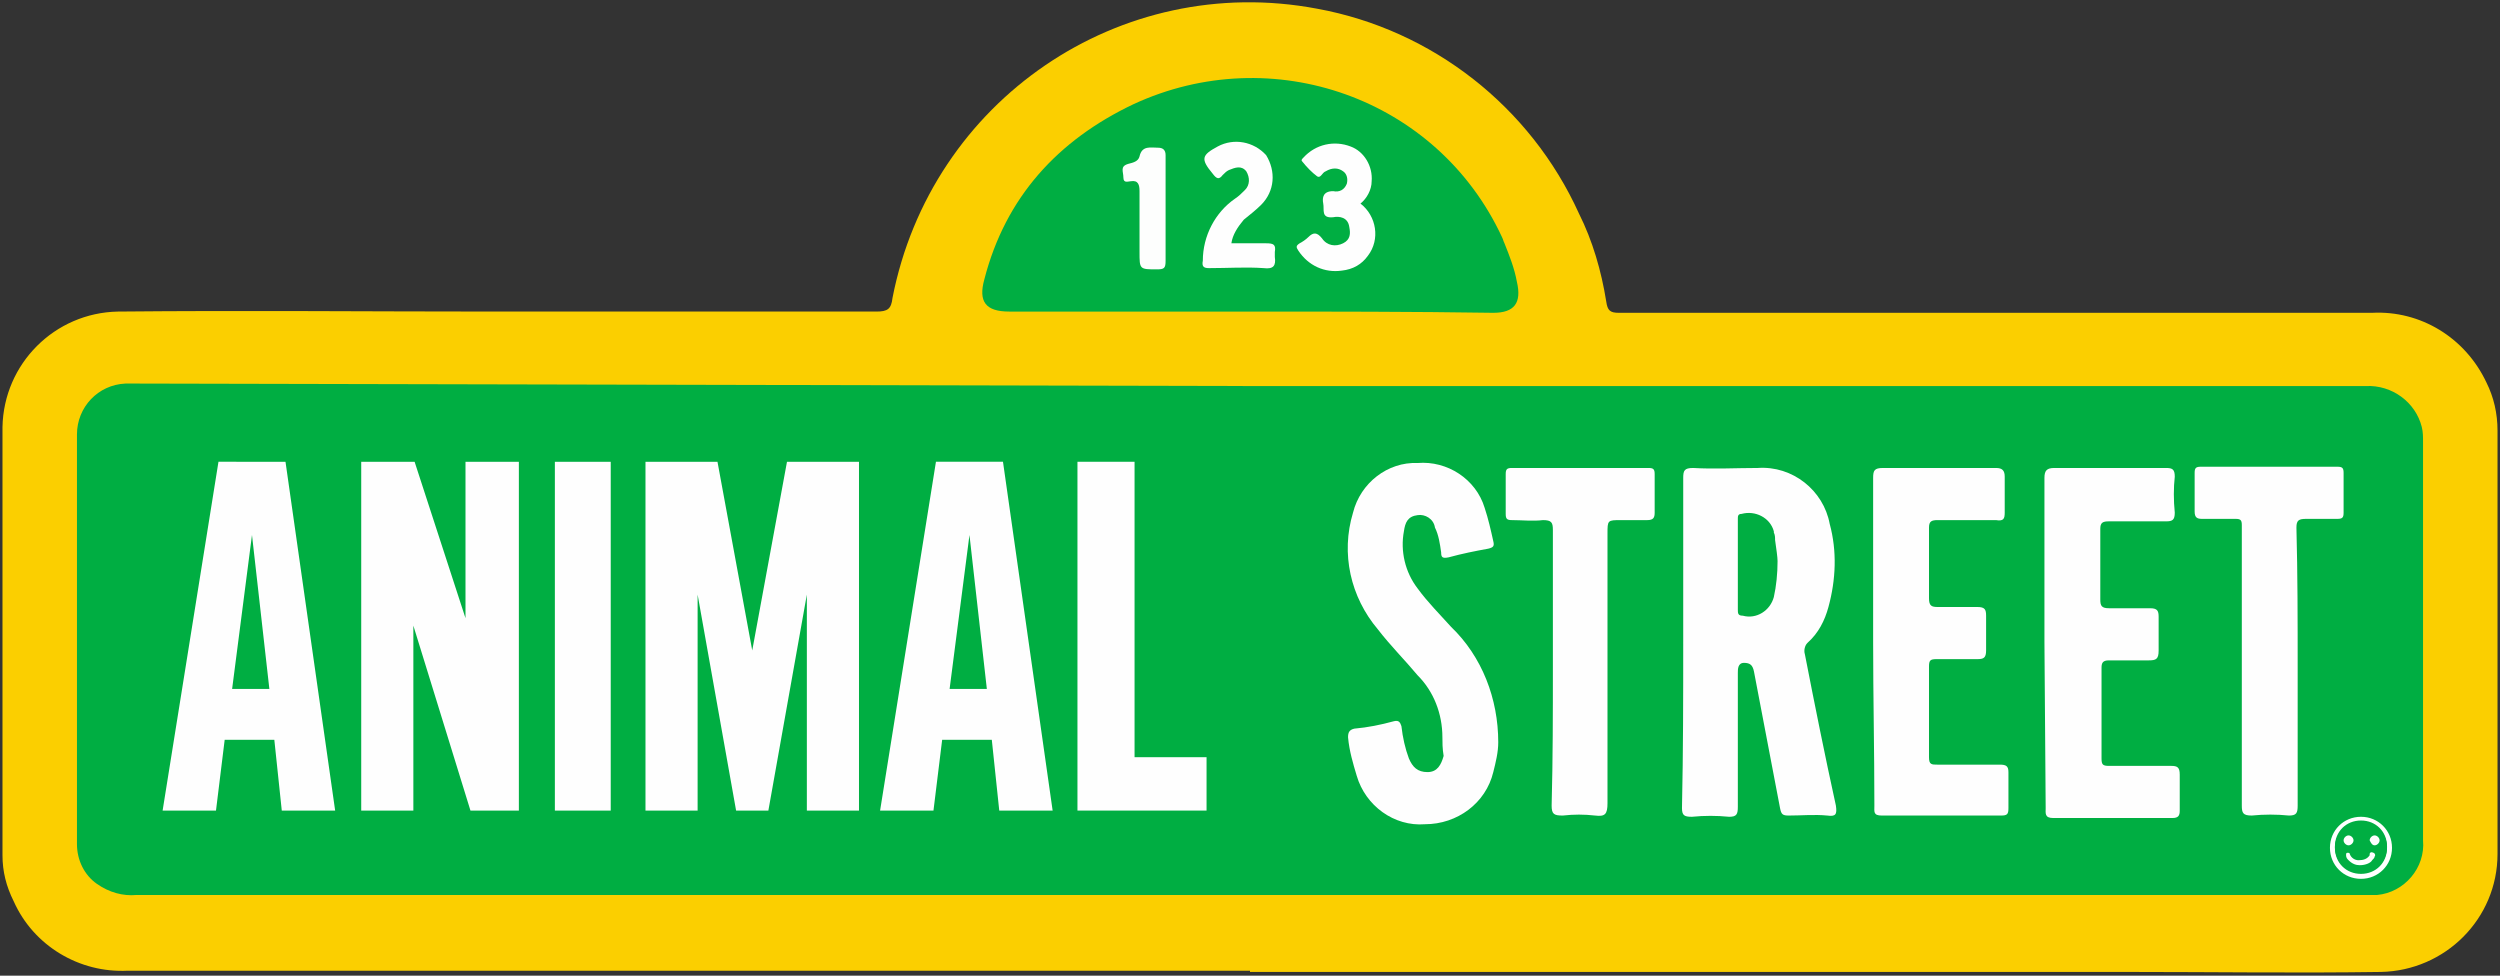 <?xml version="1.0" encoding="utf-8"?>
<!-- Generator: Adobe Illustrator 24.0.1, SVG Export Plug-In . SVG Version: 6.00 Build 0)  -->
<svg version="1.1" id="Layer_1" xmlns="http://www.w3.org/2000/svg" xmlns:xlink="http://www.w3.org/1999/xlink" x="0px" y="0px"
	 viewBox="0 0 201.4 78.6" style="enable-background:new 0 0 201.4 78.6;" xml:space="preserve">
<rect x="0" y="0" width="201.4" height="78.6" fill="#333333" stroke="none"/>
<style type="text/css">
	.st0{fill:none;}
	.st1{fill:#FBCF00;}
	.st2{fill:#00AE42;}
	.st3{fill:#FEFEFE;}
	.st4{fill:#F9FCFA;}
	.st5{fill:#30BE66;}
	.st6{fill:#38C06C;}
	.st7{fill:#8BDAA9;}
	.st8{fill:#FDFEFD;}
	.st9{fill:#01AF42;}
	.st10{fill:#04B045;}
	.st11{fill:#F9FDFB;}
	.st12{fill:#20B859;}
	.st13{enable-background:new    ;}
	.st14{fill:#FFFFFF;}
</style>
<title>animals</title>
<g>
	<g>
		<path class="st0" d="M0,78.5C0,52.6,0,26.7,0,0.8C0,0.1,0.2,0,0.8,0C67.4,0,134,0,200.7,0c0.6,0,0.8,0.1,0.8,0.8
			c0,25.7,0,51.3,0,77c0,0.6-0.1,0.8-0.8,0.8L0,78.5z"/>
		<path class="st1" d="M100.7,78.2H10.3c-3.9,0.2-7.6-2-9.2-5.6c-0.6-1.2-0.9-2.4-0.9-3.7c0-11.5,0-23,0-34.5
			c0.1-5.1,4.2-9.2,9.3-9.3c10.2-0.1,20.3,0,30.5,0s20.4,0,30.6,0c0.9,0,1.2-0.2,1.3-1.1C75,8.1,90.2-2.3,106.1,0.7
			c9.3,1.7,17.2,7.9,21.1,16.5c1.1,2.2,1.8,4.6,2.2,7.1c0.1,0.7,0.3,0.9,1,0.9c20.2,0,40.5,0,60.7,0c3.9-0.2,7.5,2,9.2,5.6
			c0.6,1.2,0.9,2.5,0.9,3.9c0,11.4,0,22.8,0,34.1c0,5.2-4.2,9.4-9.4,9.5c-6.7,0.1-13.5,0-20.2,0H100.7z"/>
		<path class="st2" d="M100.6,31.1c30,0,60,0,90,0c2.1-0.1,4,1.3,4.5,3.3c0.1,0.4,0.1,0.8,0.1,1.2v32.1c0.2,2.2-1.5,4.2-3.7,4.4
			c-0.2,0-0.4,0-0.7,0H11c-1.1,0.1-2.2-0.2-3.2-0.9c-1-0.7-1.6-1.9-1.6-3.2c0-11,0-22,0-33c0-2.2,1.7-4,3.9-4.1c0,0,0,0,0.1,0
			c0.3,0,0.6,0,0.9,0L100.6,31.1z"/>
		<path class="st2" d="M100.7,25.1H81.3c-1.9,0-2.5-0.8-2-2.6c1.7-6.6,5.9-11.2,12-14.1c11.2-5.2,24.5-0.5,29.7,10.7
			c0.1,0.2,0.1,0.3,0.2,0.5c0.4,1,0.8,2,1,3.1c0.4,1.7-0.2,2.5-1.9,2.5C113.7,25.1,107.2,25.1,100.7,25.1z"/>
		<path class="st3" d="M73.4,53.8c0,3.7,0,7.4,0,11.1c0,0.7-0.2,0.9-0.8,0.8c-0.8-0.1-1.7-0.1-2.5,0c-0.6,0-0.7-0.1-0.7-0.7
			c0-2.6,0-5.2,0-7.9c0-6.2,0-12.4,0-18.6c0-0.6,0.1-0.9,0.8-0.8c1,0.1,2.1,0,3.1,0c0.3,0,0.5,0,0.6,0.4c1,5,2.3,9.9,3.1,15
			c0.1,0.3,0.1,0.6,0.3,0.9c0,0.1,0.1-0.1,0,0s-0.1,0-0.1,0c-0.1-0.1-0.1-0.3,0-0.4c0.4-3.3,1.2-6.4,1.9-9.7
			c0.4-1.9,0.9-3.7,1.2-5.5c0.1-0.4,0.2-0.5,0.7-0.5c1.1,0,2.2,0,3.3,0c0.5,0,0.6,0.1,0.6,0.6c0,1.4,0,2.7,0,4.1
			c0,7.5,0,14.9,0,22.4c0,0.7-0.2,0.9-0.9,0.9c-0.8-0.1-1.6-0.1-2.4,0c-0.6,0-0.7-0.2-0.7-0.7c0-4.2,0-8.3,0.1-12.5
			c0.1-0.8,0.1-1.6,0-2.4c-0.1,0.1-0.1,0.3-0.2,0.4C79.7,55.8,78.3,61,77,66.2c-1.3-5.2-2.6-10.4-3.6-15.6c-0.2-0.1-0.2,0.1-0.2,0.2
			C73.3,51.8,73.3,52.8,73.4,53.8z"/>
		<path class="st3" d="M135.6,51.7c0-4.4,0-8.8,0-13.2c0-0.6,0.1-0.8,0.8-0.8c1.7,0.1,3.5,0,5.2,0c2.8-0.2,5.3,1.8,5.8,4.5
			c0.6,2.2,0.5,4.5-0.1,6.7c-0.3,1.1-0.8,2.1-1.7,2.9c-0.2,0.2-0.3,0.6-0.2,0.9c0.8,4.1,1.6,8.1,2.5,12.2c0.1,0.7,0,0.9-0.7,0.8
			c-1-0.1-2.1,0-3.1,0c-0.5,0-0.6-0.1-0.7-0.6c-0.7-3.7-1.4-7.3-2.1-11c-0.1-0.5-0.3-0.7-0.8-0.7s-0.5,0.5-0.5,0.8
			c0,3.6,0,7.2,0,10.8c0,0.6-0.1,0.8-0.7,0.8c-1-0.1-2-0.1-3,0c-0.6,0-0.8-0.1-0.8-0.7C135.6,60.5,135.6,56.1,135.6,51.7z"/>
		<path class="st3" d="M64.7,65.7c-0.6-0.1-1.5,0.3-2-0.1s-0.3-1.3-0.4-2c-0.2-1.2-0.3-2.3-0.4-3.5c0-0.4-0.2-0.6-0.6-0.6
			c-0.7,0-1.4,0-2.2,0c-0.4,0-0.6,0.1-0.6,0.6c-0.2,1.7-0.4,3.4-0.6,5.1c-0.1,0.5-0.2,0.6-0.7,0.6c-1,0-2.1-0.1-3.1,0
			c-0.6,0-0.7-0.2-0.6-0.7c0.5-3,0.9-5.9,1.4-8.9c0.9-5.8,1.9-11.6,2.7-17.4c0.1-0.7,0.3-1,1.1-0.9c1.1,0.1,2.2,0,3.4,0
			c0.4,0,0.6,0.1,0.6,0.6c1.4,8.9,2.8,17.9,4.2,26.8c0.1,0.5,0,0.6-0.5,0.6S65.4,65.7,64.7,65.7z"/>
		<path class="st3" d="M116.2,59.4c0-1.9-0.7-3.7-2-5c-1-1.2-2.2-2.4-3.2-3.7c-2.2-2.6-3-6.1-2-9.4c0.6-2.4,2.8-4.1,5.2-4
			c2.4-0.2,4.7,1.3,5.4,3.6c0.3,0.9,0.5,1.8,0.7,2.7c0.1,0.4,0,0.5-0.4,0.6c-1.1,0.2-2.1,0.4-3.2,0.7c-0.5,0.1-0.6,0-0.6-0.4
			c-0.1-0.7-0.2-1.4-0.5-2c-0.1-0.7-0.8-1.1-1.4-1c-0.8,0.1-1,0.6-1.1,1.3c-0.3,1.6,0.1,3.3,1.1,4.6c0.8,1.1,1.8,2.1,2.7,3.1
			c2.5,2.4,3.8,5.8,3.8,9.3c0,0.8-0.2,1.6-0.4,2.4c-0.6,2.5-2.9,4.2-5.5,4.2c-2.5,0.2-4.8-1.5-5.5-3.9c-0.3-1-0.6-2-0.7-3.1
			c0-0.4,0.1-0.6,0.5-0.7c1.1-0.1,2.1-0.3,3.2-0.6c0.4-0.1,0.5,0.1,0.6,0.4c0.1,0.9,0.3,1.8,0.6,2.6c0.3,0.7,0.7,1.1,1.5,1.1
			s1.1-0.6,1.3-1.3C116.2,60.3,116.2,59.8,116.2,59.4z"/>
		<path class="st3" d="M47.9,59.2c0-1.5-0.5-3.1-1.5-4.3c-1.1-1.4-2.4-2.7-3.5-4.1c-2.3-2.9-3.3-6.2-2.1-9.9c1-2.9,4.1-4.5,7.1-3.5
			c1.5,0.5,2.8,1.7,3.4,3.2c0.3,0.9,0.6,1.8,0.7,2.7c0.1,0.4,0,0.6-0.5,0.7c-1.1,0.2-2.1,0.4-3.2,0.7c-0.5,0.1-0.5-0.1-0.6-0.4
			c-0.1-0.7-0.2-1.4-0.5-2c-0.1-0.6-0.7-1-1.4-1c-0.8,0-1.1,0.5-1.2,1.2c-0.4,1.6,0,3.2,0.9,4.5c0.9,1.2,1.8,2.3,2.9,3.3
			c2.7,2.6,4,6.3,3.6,10c-0.4,4.2-3.8,6.6-7.7,5.5c-1.3-0.4-2.4-1.2-3-2.4c-0.7-1.4-1.2-2.9-1.3-4.5c-0.1-0.3,0-0.5,0.4-0.6
			c1.1-0.2,2.3-0.4,3.4-0.6c0.5-0.1,0.5,0.1,0.5,0.5c0.1,0.9,0.2,1.8,0.6,2.6c0.2,0.7,0.8,1.1,1.5,1c0.7-0.1,1.3-0.6,1.3-1.3
			C47.9,60.2,47.8,59.7,47.9,59.2z"/>
		<path class="st3" d="M20.9,59.1c0-1.8-0.7-3.5-2-4.8c-1.1-1.2-2.2-2.4-3.2-3.7c-2.2-2.6-3-6.1-2-9.4c0.9-3,4-4.7,6.9-3.8
			c1.7,0.5,3.1,1.8,3.7,3.4c0.3,0.8,0.5,1.7,0.6,2.6c0.1,0.4,0,0.5-0.4,0.6c-1.1,0.2-2.1,0.4-3.2,0.7c-0.4,0.1-0.6-0.1-0.6-0.4
			c-0.1-0.7-0.2-1.4-0.5-2.1c-0.2-0.7-0.9-1.1-1.6-0.9c-0.5,0.2-0.9,0.6-0.9,1.1c-0.4,1.6,0,3.3,1,4.7c0.8,1.1,1.7,2.1,2.7,3
			c2.5,2.4,3.9,5.8,3.8,9.2c0,0.8-0.1,1.6-0.4,2.4c-0.6,2.5-2.9,4.3-5.4,4.3c-2.6,0.2-4.9-1.4-5.6-3.9c-0.4-1-0.6-2-0.7-3.1
			c0-0.4,0-0.6,0.5-0.7c1.1-0.1,2.2-0.3,3.2-0.6c0.4-0.1,0.5,0,0.6,0.4c0.1,0.9,0.3,1.8,0.6,2.7c0.2,0.7,1,1.2,1.8,0.9
			c0.5-0.2,0.9-0.6,1-1.2C20.9,60.2,21,59.7,20.9,59.1z"/>
		<path class="st3" d="M27.7,51.7c0-4.4,0-8.8,0-13.1c0-0.7,0.2-0.9,0.9-0.9c2.9,0,5.9,0,8.8,0c0.6,0,0.9,0.1,0.8,0.8
			c-0.1,0.9-0.1,1.7,0,2.6c0.1,0.7-0.2,0.8-0.9,0.8c-1.5-0.1-3,0-4.5,0c-0.5,0-0.7,0.1-0.7,0.6c0,1.9,0,3.8,0,5.7
			c0,0.6,0.2,0.7,0.7,0.7c1.1,0,2.1,0,3.2,0c0.5,0,0.8,0.1,0.7,0.7c0,1,0,1.9,0,2.8c0,0.5-0.1,0.6-0.6,0.6c-1.1,0-2.2,0-3.4,0
			c-0.5,0-0.7,0.2-0.7,0.7c0,2.4,0,4.8,0,7.2c0,0.6,0.2,0.7,0.7,0.7c1.6,0,3.3,0,4.9,0c0.6,0,0.8,0.2,0.7,0.8c0,1,0,2,0,2.9
			c0,0.4-0.1,0.5-0.5,0.5c-3.3,0-6.5,0-9.8,0c-0.7,0-0.5-0.4-0.5-0.8C27.7,60.5,27.7,56,27.7,51.7z"/>
		<path class="st3" d="M88.6,51.7c0-4.4,0-8.8,0-13.2c0-0.6,0.2-0.8,0.8-0.8c3,0,6,0,9,0c0.6,0,0.7,0.2,0.7,0.7c0,0.9,0,1.9,0,2.8
			c0,0.5-0.1,0.7-0.7,0.6c-1.6,0-3.1,0-4.7,0c-0.5,0-0.7,0-0.7,0.6c0,1.9,0,3.9,0,5.8c0,0.5,0.1,0.6,0.6,0.6c1.1,0,2.2,0,3.3,0
			c0.6,0,0.8,0.2,0.7,0.8c-0.1,0.9-0.1,1.7,0,2.6c0,0.6-0.1,0.9-0.8,0.8c-1.1-0.1-2.2,0-3.3,0c-0.4,0-0.6,0.1-0.6,0.6
			c0,2.5,0,4.9,0,7.4c0,0.5,0.2,0.6,0.6,0.6c1.7,0,3.4,0,5,0c0.6,0,0.8,0.2,0.7,0.8c0,1,0,1.9,0,2.9c0,0.4,0,0.6-0.5,0.6
			c-3.3,0-6.5,0-9.8,0c-0.7,0-0.5-0.4-0.5-0.8L88.6,51.7z"/>
		<path class="st3" d="M150.9,51.7c0-4.4,0-8.8,0-13.2c0-0.6,0.1-0.8,0.8-0.8c3,0,6,0,9.1,0c0.5,0,0.7,0.2,0.7,0.7c0,1,0,1.9,0,2.9
			c0,0.5-0.1,0.7-0.7,0.6c-1.6,0-3.1,0-4.7,0c-0.5,0-0.7,0.1-0.7,0.6c0,1.9,0,3.8,0,5.7c0,0.6,0.2,0.7,0.7,0.7c1.1,0,2.1,0,3.2,0
			c0.6,0,0.7,0.2,0.7,0.7c0,0.9,0,1.8,0,2.8c0,0.6-0.2,0.7-0.7,0.7c-1.1,0-2.2,0-3.3,0c-0.5,0-0.6,0.1-0.6,0.6c0,2.4,0,4.9,0,7.3
			c0,0.6,0.2,0.6,0.7,0.6c1.7,0,3.4,0,5,0c0.5,0,0.7,0.1,0.7,0.6c0,1,0,2,0,2.9c0,0.5-0.1,0.6-0.6,0.6c-3.2,0-6.4,0-9.6,0
			c-0.7,0-0.6-0.3-0.6-0.8C151,60.5,150.9,56.1,150.9,51.7z"/>
		<path class="st3" d="M164.7,51.7c0-4.4,0-8.8,0-13.2c0-0.6,0.2-0.8,0.8-0.8c3,0,6,0,9,0c0.5,0,0.7,0.1,0.7,0.7
			c-0.1,0.9-0.1,1.9,0,2.9c0,0.6-0.2,0.7-0.7,0.7c-1.5,0-3.1,0-4.6,0c-0.5,0-0.7,0.1-0.7,0.6c0,1.9,0,3.8,0,5.7
			c0,0.5,0.1,0.7,0.7,0.7c1.1,0,2.2,0,3.3,0c0.6,0,0.7,0.2,0.7,0.7c0,0.9,0,1.8,0,2.7c0,0.7-0.2,0.8-0.8,0.8c-1.1,0-2.1,0-3.2,0
			c-0.5,0-0.6,0.2-0.6,0.6c0,2.4,0,4.9,0,7.3c0,0.5,0.1,0.6,0.6,0.6c1.7,0,3.4,0,5,0c0.5,0,0.7,0.1,0.7,0.7c0,1,0,1.9,0,2.9
			c0,0.4-0.1,0.6-0.6,0.6c-3.2,0-6.4,0-9.6,0c-0.7,0-0.6-0.4-0.6-0.8L164.7,51.7z"/>
		<path class="st3" d="M185.1,53.8c0,3.7,0,7.4,0,11.1c0,0.6-0.1,0.8-0.7,0.8c-1-0.1-2-0.1-3,0c-0.7,0-0.8-0.2-0.8-0.8
			c0-6.9,0-13.8,0-20.8c0-0.6,0-1.2,0-1.8c0-0.4-0.1-0.5-0.5-0.5c-0.9,0-1.8,0-2.7,0c-0.4,0-0.6-0.1-0.6-0.6c0-1,0-2.1,0-3.1
			c0-0.4,0.1-0.5,0.5-0.5c3.7,0,7.3,0,11,0c0.4,0,0.5,0.1,0.5,0.5c0,1.1,0,2.1,0,3.2c0,0.4-0.1,0.5-0.5,0.5c-0.8,0-1.7,0-2.5,0
			c-0.6,0-0.8,0.1-0.8,0.7C185.1,46.3,185.1,50.1,185.1,53.8z"/>
		<path class="st3" d="M125.1,53.8c0-3.7,0-7.4,0-11.1c0-0.6-0.1-0.8-0.8-0.8c-0.8,0.1-1.7,0-2.5,0c-0.4,0-0.5-0.1-0.5-0.5
			c0-1.1,0-2.1,0-3.2c0-0.4,0.1-0.5,0.5-0.5c3.7,0,7.3,0,11,0c0.4,0,0.5,0.1,0.5,0.5c0,1,0,2.1,0,3.1c0,0.4-0.1,0.6-0.6,0.6
			c-0.7,0-1.4,0-2.1,0c-1.1,0-1.1,0-1.1,1.1c0,7.2,0,14.5,0,21.7c0,0.9-0.2,1.1-1,1c-0.9-0.1-1.7-0.1-2.6,0c-0.7,0-0.9-0.1-0.9-0.8
			C125.1,61.1,125.1,57.5,125.1,53.8z"/>
		<path class="st4" d="M188.8,68.2c-0.1-1.3,0.8-2.4,2.1-2.5c1.3-0.1,2.4,0.8,2.5,2.1c0,0.1,0,0.2,0,0.3c0.1,1.3-0.8,2.4-2.1,2.5
			c-1.3,0.1-2.4-0.8-2.5-2.1C188.8,68.3,188.8,68.2,188.8,68.2z"/>
		<path class="st5" d="M73.4,53.8c-0.1-1.1-0.2-2.2-0.1-3.3c0-0.1,0-0.3,0.2-0.3s0.1,0.2,0.1,0.4c-0.2,0.7-0.2,1.5-0.1,2.2
			C73.5,53.1,73.5,53.5,73.4,53.8z"/>
		<path class="st6" d="M80.9,50.4l0.1-0.9c0.2,1,0.2,1.9,0,2.9C80.9,51.8,81.2,51.1,80.9,50.4z"/>
		<path class="st7" d="M77.3,53.4c0.1,0.2,0,0.4-0.1,0.6c-0.2-0.2-0.3-0.6-0.2-0.9L77.3,53.4z"/>
		<path class="st3" d="M109.6,16.4c1.3,1,1.6,2.9,0.6,4.2c-0.5,0.7-1.2,1.1-2.1,1.2c-1.4,0.2-2.7-0.4-3.5-1.6
			c-0.2-0.3-0.2-0.4,0.1-0.6c0.2-0.1,0.5-0.3,0.7-0.5c0.4-0.4,0.7-0.4,1.1,0.1c0.4,0.6,1.1,0.7,1.7,0.4c0.6-0.3,0.6-0.8,0.5-1.3
			c-0.1-0.8-0.8-0.9-1.3-0.8c-1,0.1-0.7-0.6-0.8-1.1s0-1,0.8-1c0.5,0.1,0.9-0.1,1.1-0.6c0.1-0.4,0-0.8-0.3-1c-0.4-0.3-0.9-0.3-1.4,0
			c-0.3,0.1-0.4,0.6-0.7,0.4c-0.4-0.3-0.8-0.7-1.2-1.2c-0.1-0.1,0-0.2,0.1-0.3c1-1.1,2.5-1.4,3.8-0.9c1.1,0.4,1.8,1.6,1.7,2.8
			C110.5,15.3,110.1,16,109.6,16.4z"/>
		<path class="st3" d="M99.2,19.6c0.9,0,1.9,0,2.8,0c0.6,0,0.8,0.1,0.7,0.7c0,0.1,0,0.3,0,0.4c0.1,0.7-0.1,1-0.9,0.9
			c-1.4-0.1-2.9,0-4.4,0c-0.4,0-0.6-0.1-0.5-0.6c0-2,1-3.9,2.6-5c0.3-0.2,0.5-0.4,0.8-0.7c0.4-0.4,0.4-1,0.1-1.5
			c-0.4-0.5-0.9-0.3-1.4-0.1c-0.2,0.1-0.3,0.2-0.5,0.4c-0.3,0.4-0.5,0.3-0.8-0.1c-1-1.2-0.9-1.5,0.4-2.2c1.3-0.7,2.9-0.4,3.9,0.7
			c0.8,1.3,0.7,2.9-0.4,4c-0.4,0.4-0.9,0.8-1.4,1.2C99.7,18.3,99.3,18.9,99.2,19.6z"/>
		<path class="st8" d="M93.9,16.8c0,1.4,0,2.8,0,4.2c0,0.6-0.1,0.7-0.7,0.7c-1.4,0-1.4,0-1.4-1.4c0-1.6,0-3.3,0-4.9
			c0-0.5-0.1-0.9-0.7-0.8c-0.2,0-0.6,0.2-0.6-0.3s-0.3-0.9,0.4-1.1c0.4-0.1,0.8-0.2,0.9-0.6c0.2-0.9,0.9-0.7,1.5-0.7
			c0.4,0,0.6,0.2,0.6,0.6C93.9,13.9,93.9,15.3,93.9,16.8z"/>
		<path class="st2" d="M143.2,45.2c0,1-0.1,2-0.3,2.9c-0.3,1.1-1.4,1.8-2.5,1.5c-0.4,0-0.4-0.2-0.4-0.5c0-2.4,0-4.9,0-7.3
			c0-0.2,0-0.4,0.3-0.4c1.1-0.3,2.3,0.3,2.6,1.4c0,0,0,0.1,0,0.1c0.1,0.2,0.1,0.4,0.1,0.6C143.1,44.2,143.2,44.9,143.2,45.2z"/>
		<path class="st9" d="M60.1,44.9c0.3,2.8,0.6,5.3,0.9,7.8c0.1,0.7,0.2,1.4,0.3,2.1c0.1,0.4,0.1,0.6-0.5,0.6c-2,0.1-2,0.1-1.7-1.9
			C59.5,50.8,59.8,47.9,60.1,44.9z"/>
		<path class="st10" d="M191.1,70c-1,0-1.9-0.8-1.9-1.9c0,0,0,0,0-0.1c0-1.1,0.9-1.9,1.9-1.9s1.9,0.9,1.9,1.9S192.1,70,191.1,70
			C191.1,70,191.1,70,191.1,70z"/>
		<path class="st11" d="M192.1,69.2c-0.6,0.2-0.6-0.2-0.8-0.5s-0.2-0.4-0.4-0.3s-0.2,0.3-0.2,0.5s0.1,0.4-0.2,0.4s-0.3-0.3-0.3-0.5
			s0-0.6,0-0.9c0-1.1,0.3-1.4,1.4-1.1c0.4,0.1,0.7,0.4,0.6,0.8c0,0.1,0,0.2-0.1,0.3C191.8,68.6,191.8,68.6,192.1,69.2z"/>
		<path class="st12" d="M191.6,67.6c-0.1,0.4-0.4,0.4-0.6,0.4s-0.4-0.1-0.4-0.4s0.3-0.2,0.5-0.3C191.4,67.3,191.6,67.4,191.6,67.6z"
			/>
	</g>
	<rect x="12" y="36.8" class="st2" width="88.6" height="30"/>
	<g class="st13">
		<path class="st3" d="M13.1,65.3l4.5-28.1H23l4,28.1h-4.3l-0.6-5.7h-4l-0.7,5.7H13.1z M20.3,43.1l-1.6,12.4h3L20.3,43.1z"/>
		<path class="st3" d="M29.1,65.3V37.2h4.3l4.1,12.6V37.2h4.3v28.1h-3.9l-4.6-14.9v14.9H29.1z"/>
		<path class="st3" d="M44.7,65.3V37.2h4.5v28.1H44.7z"/>
		<path class="st3" d="M52,65.3V37.2h5.8l2.8,15.2l2.8-15.2h5.8v28.1H65V47.9l-3.1,17.4h-2.6l-3.1-17.4v17.4H52z"/>
		<path class="st3" d="M70.9,65.3l4.5-28.1h5.4l4,28.1h-4.3l-0.6-5.7h-4l-0.7,5.7H70.9z M78.1,43.1l-1.6,12.4h3L78.1,43.1z"/>
		<path class="st3" d="M86.8,65.3V37.2h4.6V61h5.8v4.3H86.8z"/>
	</g>
	<rect x="188.4" y="65.1" class="st2" width="5.2" height="5.6"/>
	<g>
		<path class="st14" d="M190.2,70.8c-1.4,0-2.5-1.1-2.5-2.5c0-1.4,1.1-2.5,2.5-2.5s2.5,1.1,2.5,2.5c0,0,0,0,0,0
			C192.7,69.7,191.6,70.8,190.2,70.8C190.2,70.8,190.2,70.8,190.2,70.8z M188.1,68.3c0,1.2,0.9,2.1,2.1,2.1s2.1-0.9,2.1-2.1
			s-0.9-2.1-2.1-2.1c0,0,0,0,0,0C189.1,66.2,188.1,67.1,188.1,68.3L188.1,68.3z"/>
		<path class="st2" d="M188.1,68.2c0-1.2,0.9-2.1,2.1-2.1s2.1,0.9,2.1,2.1c0,1.2-0.9,2.1-2.1,2.1c0,0,0,0,0,0
			C189,70.3,188.1,69.4,188.1,68.2z M190.1,69.6c0.4,0,0.9-0.1,1.2-0.5c0.1-0.1,0.1-0.2,0.2-0.3c0.1-0.1,0-0.2-0.1-0.3c0,0,0,0,0,0
			c-0.1,0-0.2,0-0.3,0.1l0,0.1c-0.2,0.3-0.6,0.4-0.9,0.4c-0.3,0-0.6-0.2-0.7-0.5c0-0.1-0.2-0.1-0.2-0.1c0,0,0,0,0,0
			c-0.1,0-0.2,0.1-0.1,0.2c0.1,0.1,0.1,0.3,0.2,0.4C189.5,69.5,189.8,69.7,190.1,69.6L190.1,69.6z M188.8,67.7
			c0,0.2,0.2,0.4,0.4,0.4c0,0,0,0,0,0c0.2,0,0.4-0.2,0.4-0.4c0,0,0,0,0,0c0-0.2-0.2-0.4-0.4-0.4C189,67.3,188.8,67.5,188.8,67.7
			C188.8,67.7,188.8,67.7,188.8,67.7z M190.9,67.7c0,0.2,0.2,0.4,0.4,0.4c0.2,0,0.4-0.2,0.4-0.4c0-0.2-0.2-0.4-0.4-0.4
			C191.1,67.4,190.9,67.5,190.9,67.7z"/>
		<path class="st14" d="M190.1,69.7c-0.3,0-0.6-0.1-0.9-0.4c-0.1-0.1-0.2-0.2-0.2-0.4c0-0.1,0-0.2,0.1-0.2c0.1,0,0.2,0,0.2,0.1
			c0,0,0,0,0,0c0.1,0.3,0.4,0.5,0.7,0.5c0.4,0,0.7-0.1,0.9-0.4l0-0.1c0-0.1,0.1-0.2,0.3-0.1c0.1,0,0.2,0.2,0.1,0.3c0,0,0,0,0,0
			c0,0.1-0.1,0.2-0.2,0.3C191,69.5,190.6,69.7,190.1,69.7z"/>
		<path class="st14" d="M188.8,67.7c0-0.2,0.2-0.4,0.4-0.4l0,0c0.2,0,0.4,0.2,0.4,0.4c0,0.2-0.2,0.4-0.4,0.4c0,0,0,0,0,0
			C189,68.1,188.8,67.9,188.8,67.7C188.8,67.7,188.8,67.7,188.8,67.7z"/>
		<path class="st14" d="M190.9,67.7c0-0.2,0.2-0.4,0.4-0.4c0.2,0,0.4,0.2,0.4,0.4s-0.2,0.4-0.4,0.4c0,0,0,0,0,0
			C191.1,68.1,191,67.9,190.9,67.7z"/>
	</g>
</g>
</svg>
